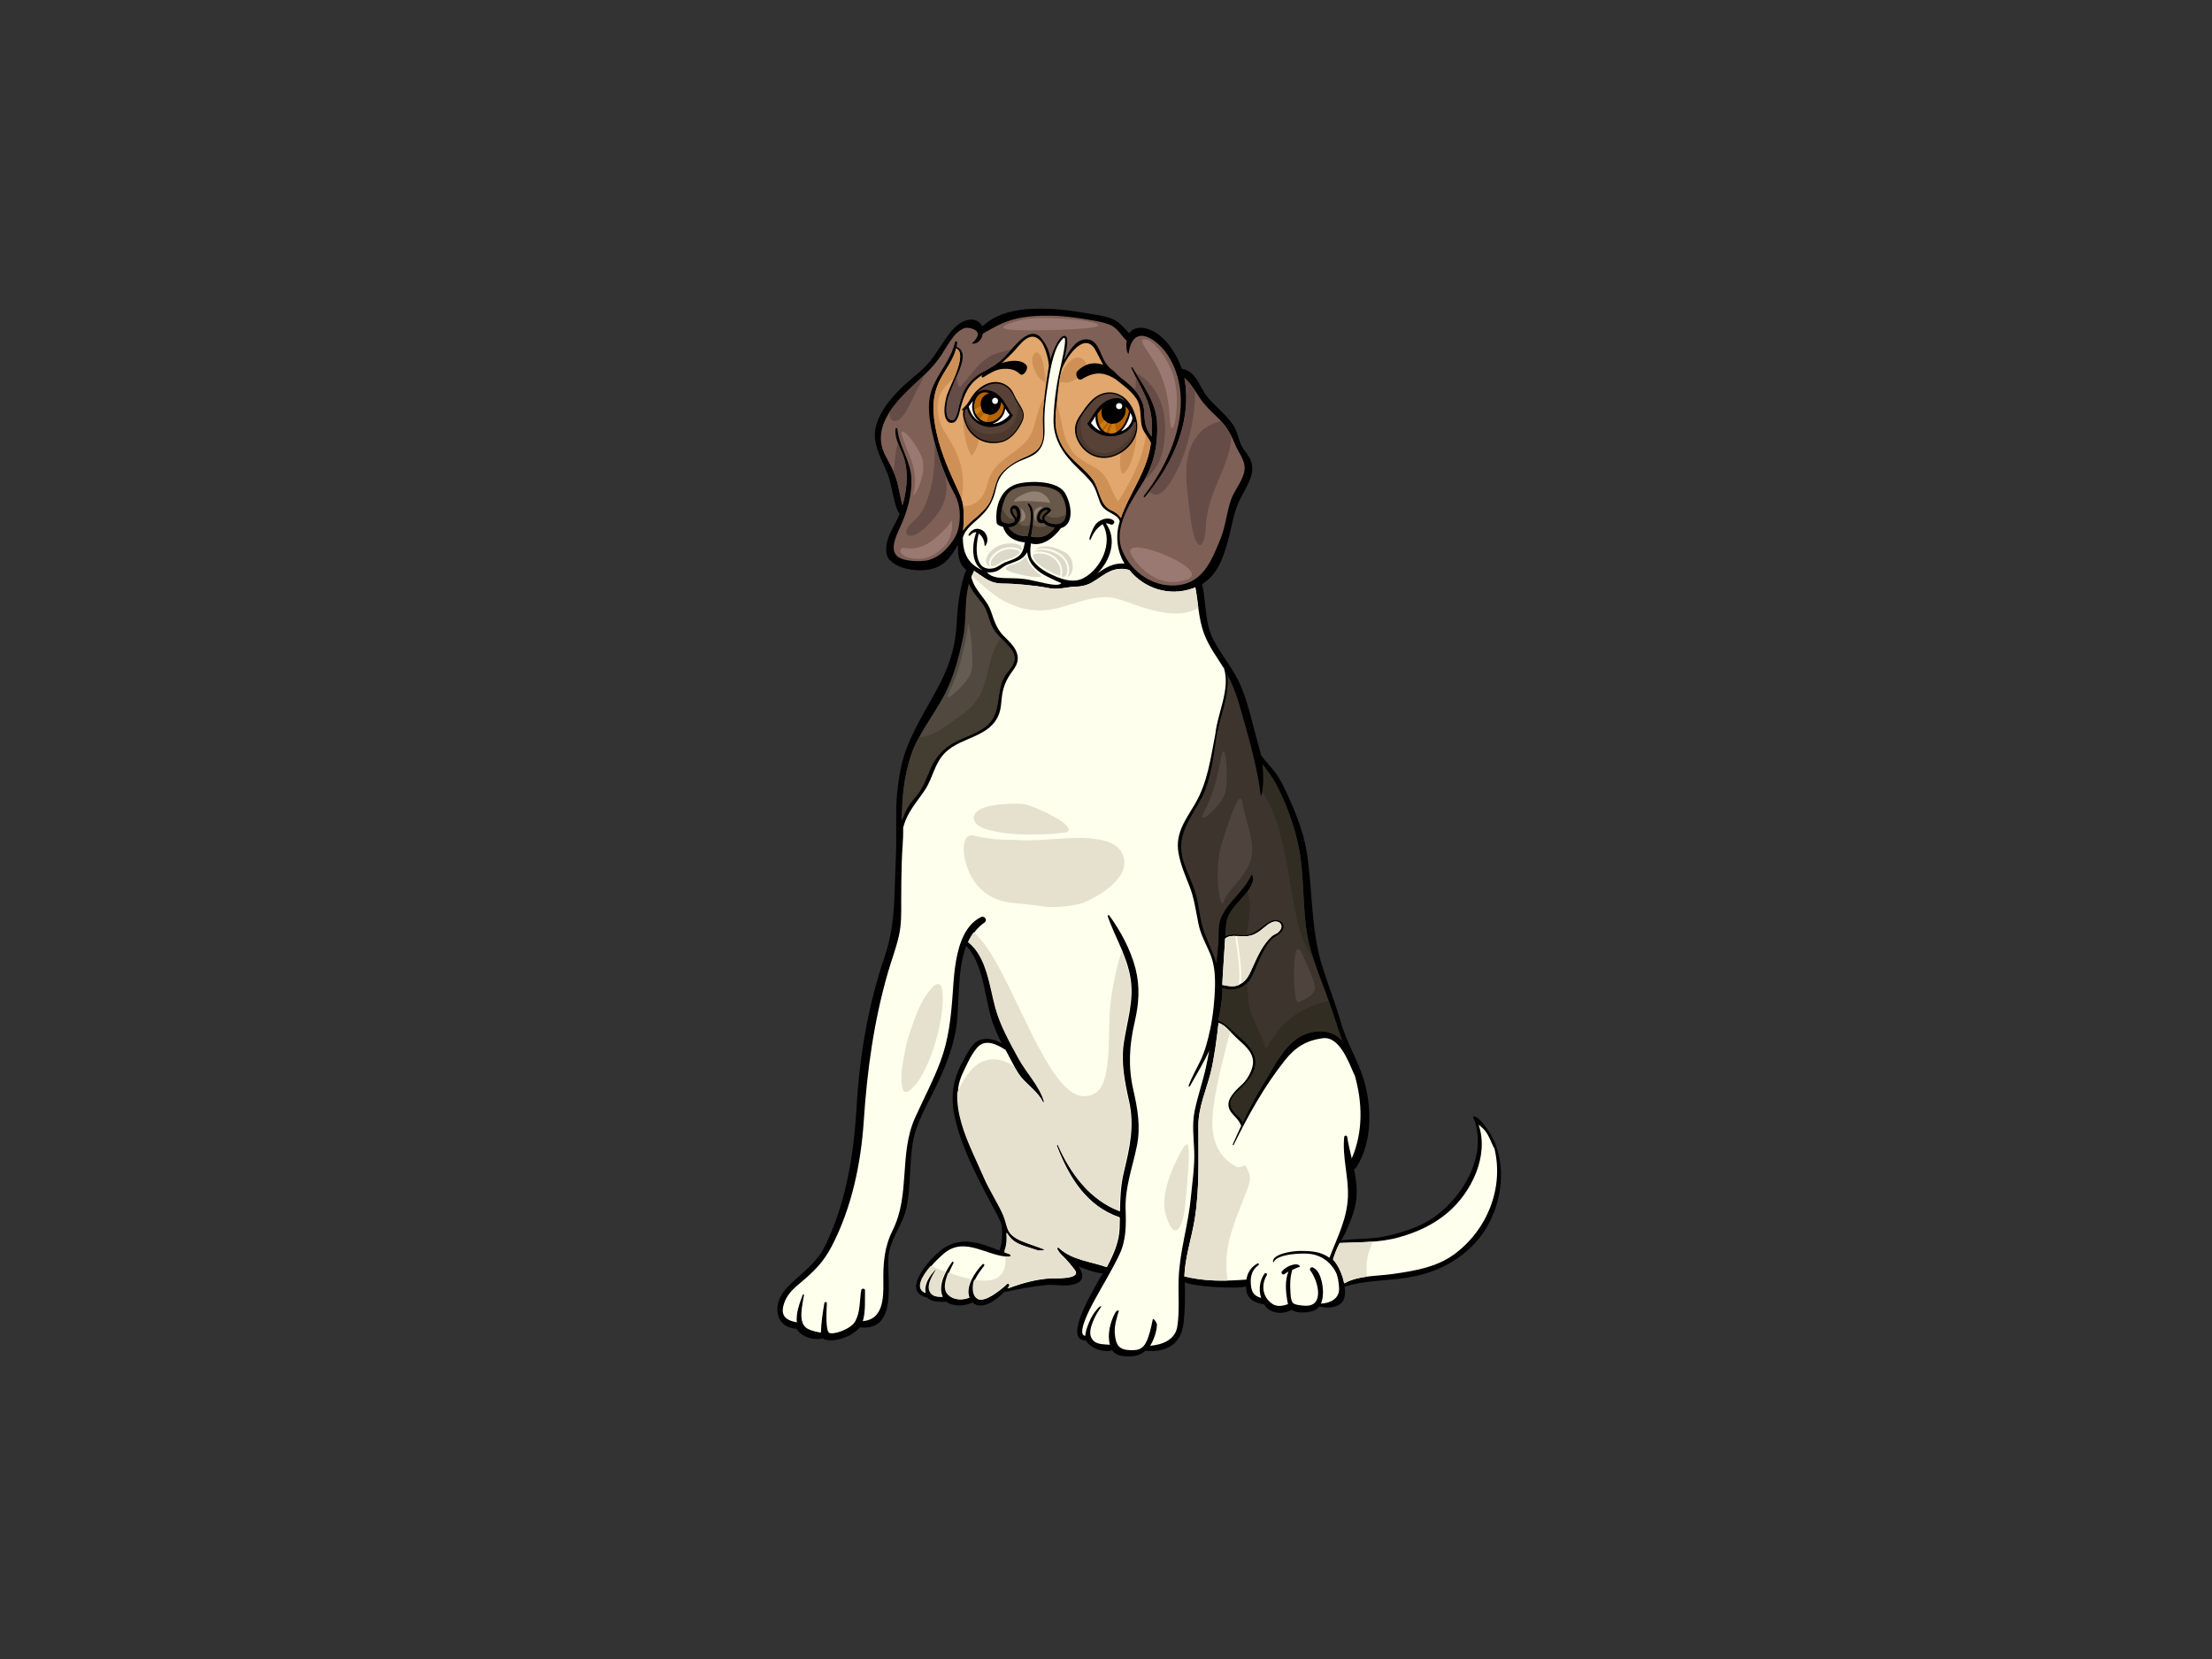 <?xml version="1.0" encoding="utf-8"?>
<!-- Generator: Adobe Illustrator 17.0.0, SVG Export Plug-In . SVG Version: 6.00 Build 0)  -->
<!DOCTYPE svg PUBLIC "-//W3C//DTD SVG 1.1//EN" "http://www.w3.org/Graphics/SVG/1.1/DTD/svg11.dtd">
<svg version="1.1" id="Layer_1" xmlns="http://www.w3.org/2000/svg" xmlns:xlink="http://www.w3.org/1999/xlink" x="0px" y="0px"
	 width="800px" height="600px" viewBox="0 0 800 600" enable-background="new 0 0 800 600" xml:space="preserve">
<rect x="0" y="0" width="800" height="600" fill="#333333" stroke="none"/>
<g>
	<path d="M531.391,451.659c-6.296,5.724-13.558,8.917-21.923,10.332c-7.612,1.283-15.754,0.983-23.143,3.341
		c0.128,1.14,0.145,2.255,0.028,3.271c-0.509,4.348-5.824,4.804-9.221,3.917c-0.698,0.923-1.712,1.589-3.235,1.839
		c-1.854,0.297-4.232,0.778-6.846-0.615c-3.482,2.09-8.531,0.869-9.755-1.969c-3.067-0.512-6.1-1.622-6.55-5.094
		c-0.063-0.484-0.104-0.965-0.122-1.435c-3.397,1.022-18.641,0.109-22.119-1.491c0.118,5.038,0.115,9.555-0.427,14.569
		c-0.871,8.061-6.391,10.911-13.887,10.184c-0.085,0.082-0.161,0.181-0.251,0.258c-2.057,1.816-5.023,1.994-7.751,1.675
		c-1.876-0.22-3.146-0.987-3.984-2.069c-3.216,0.898-7.963-0.771-9.5-3.615c-0.09,0.025-0.185,0.048-0.299,0.048
		c-7.101-0.365,1.309-15.14,2.896-18.099c1.078-2.017,2.306-4.087,3.506-6.205c-2.778-0.009-8.563-2.38-8.704-2.442
		c1.704,2.514,2.317,5.276-1.615,6.43c-3.267,0.957-6.719-0.061-10.068,0.255c-5.185,0.487-10.241,1.516-15.324,2.584
		c-2.986,3.129-8.09,6.616-11.322,3.791c-0.028-0.03-0.047-0.06-0.075-0.085c-2.68,1.41-6.976,1.627-9.472-0.267
		c-0.102,0.043-0.209,0.072-0.345,0.072c-2.052,0.003-5.16,0.094-6.62-1.638c-0.08,0.012-0.162,0.012-0.258-0.011
		c-8.177-1.997-0.568-11.488,2.645-14.644c3.165-3.102,5.869-5.107,10.442-5.464c4.333-0.342,9.065,1.497,13.372,3.161
		c0.011-0.034,0.006-0.06,0.022-0.09c1.192-2.687,1.025-7.627,0.712-9.182c-0.311-1.555-2.993-6.297-4.499-9.123
		c-4.787-8.989-9.819-18.922-12.186-28.861c-1.927-8.1-1.069-14.574,3.039-21.771c1.37-2.403,3.165-6.4,6.115-7.207
		c2.841-0.775,5.365,0.009,7.664,1.444c-1.663-3.303-3.171-6.699-4.128-10.259c-2.185-8.12-2.796-18.608-8.729-25.134
		c-3.628,9.366-2.243,22.193-3.843,30.788c-1.312,7.059-3.988,13.672-7.097,20.114c-3.221,6.675-7.338,13.298-8.49,20.737
		c-1.174,7.615-0.632,15.428-2.181,22.988c-1.264,6.161-5.952,11.337-6.527,17.63c-0.769,8.389,3.758,27.19-10.345,25.756
		c-4.359,4.804-11.805,5.461-13.412,3.945c-3.308,0.929-8.011-0.645-9.463-3.424c-1.801-0.173-4.993-0.698-6.416-4.081
		c-1.424-3.382-0.089-7.758,3.106-11.013c4.507-4.595,10.428-8.566,13.379-14.484c7.764-15.566,10.632-33.513,11.612-50.694
		c1.041-18.169,4.175-36.849,10.076-54.116c2.885-8.438,3.463-16.231,3.73-25.063c0.13-4.276,0.294-8.55,0.455-12.828
		c0.135-3.519,0.033-10.962,0.054-14.901c0.017-3.936,0.591-12.958,2.901-20.26c2.538-8.014,7.695-16.242,11.669-23.52
		c4.532-8.308,6.878-15.25,7.347-24.738c0.636-12.945,3.412-18.709,3.448-18.741c-2.205-1.645-3.161-4.374-2.999-9.145
		c-2.831,4.834-5.395,8.477-11.694,9.145c-3.978,0.422-10.59-0.439-13.343-4.048c-1.313-1.718-1.054-4.607-0.45-6.746
		c0.977-3.477,3.12-6.162,4.373-9.55c-2.124-2.444-2.616-10.347-4.523-14.888c-1.662-3.965-3.792-7.66-4.347-11.995
		c-0.907-7.138,4.91-14.162,9.595-18.741c3.224-3.146,7.345-5.942,10.194-9.445c2.532-3.117,5.023-7.499,7.497-10.645
		c3.338-4.241,8.838-6.614,11.544-2.099c6.542-6.115,16.322-6.628,24.588-6.297c4.66,0.189,9.806,1.023,14.393,1.799
		c2.478,0.42,5.951,0.855,8.245,1.949c2.678,1.275,3.878,3.136,5.846,5.097c1.961-2.902,6.153-2.378,9.745-0.15
		c4.052,2.517,7.691,8.188,9.294,12.991c5.249,0.803,6.233,6.397,9.105,10.002c2.708,3.397,6.899,6.537,9.337,10.141
		c2.073,3.061,1.97,6.624,4.347,9.595c1.942,2.423,3.069,4.631,2.55,7.796c-0.596,3.64-3.74,8.052-5.098,11.395
		c-2.009,4.955-2.399,9.745-4.197,15.443c-1.76,5.573-3.559,10.158-8.696,13.493c1.562,7.144,0.772,14.286,4.471,20.921
		c2.984,5.348,7.005,10.096,9.431,15.76c2.273,5.297,3.577,10.802,5.034,16.383c0.784,3.007,1.691,5.906,2.346,8.853
		c1.618,2.16,3.564,4.064,5.161,6.248c1.819,2.487,3.156,5.224,4.423,8.024c2.978,6.578,5.798,13.51,6.943,20.686
		c2.193,13.72,1.401,27.58,5.534,41.02c2.157,7.017,4.88,13.838,6.913,20.892c1.797,6.224,5.053,11.752,7.294,17.787
		c3.899,10.484,4.471,24.701-1.855,34.419c-0.205,0.314-0.476,0.495-0.762,0.593c0.816,4.054,1.318,8.127,0.642,12.048
		c-0.681,3.948-2.241,7.516-3.891,11.155c-0.217,0.478-0.769,1.433-1.409,2.565c5.516-0.768,11.076-0.32,16.58-1.603
		c6.139-1.426,12.539-3.455,17.667-7.268c10.244-7.621,18.402-21.787,13.929-34.661c-0.164-0.247-0.305-0.504-0.412-0.781
		c-0.108-0.275,0.094-0.63,0.423-0.523c1.931,0.618,3.452,2.961,4.601,4.542c0.898,1.235,1.709,2.587,2.303,4.017
		c0.07,0.019,0.137,0.07,0.178,0.167C545.974,425.56,541.77,442.207,531.391,451.659z"/>
	<path fill="#3D352D" d="M443.909,244.154c0.877,7.185-3.047,16.086-4.018,22.564c-0.971,6.475-1.884,15.494-5.548,22.29
		c-4.197,7.778-9.324,13.482-6.172,22.988c1.322,3.991,3.419,7.799,4.445,11.882c1.038,4.127,1.316,8.511,2.674,12.543
		c1.277,3.796,4.012,9.534,4.554,11.97c0.306-0.926,0.488-4.336,0.738-6.592c0.332-3.01-0.227-6.653,0.91-9.543
		c2.35-5.981,8.185-9.597,10.894-15.434c0.554-1.202,1.065,0.862,0.618,2.133c-2.172,6.163-8.79,8.743-9.53,15.245
		c-0.142,1.267-0.203,3.135-0.275,4.39c2.901-1.533,6.202,0.326,9.347-0.887c2.877-1.11,4.336-3.22,7.01-4.511
		c3.205-1.551,6.587,1.385,3.301,4.43c-0.81,0.756-1.601,1.035-2.496,1.694c-1.264,0.929-2.353,2.659-3.41,4.662
		c-1.259,2.384-2.391,5.085-3.682,8.069c-0.872,2.025-2.354,4.478-5.216,5.355c-2.859,0.884-4.678,0.3-5.967,0.006
		c0.027,3.81-0.609,7.811-1.513,11.618c2.922,1.026,5.588,4.339,7.93,6.206c2.468,1.972,5.443,5.303,5.561,8.686
		c0.119,3.368-1.833,5.908-3.973,8.336c-2.178,2.474-7.991,5.833-3.313,10.411c1.149,1.117,2.072,1.945,2.674,3.316
		c2.306-4.877,4.783-9.678,7.652-14.247c3.398-5.406,6.835-12.84,12.384-16.369c3.955-2.518,9.379-3.355,13.576-0.924
		c0.819,0.476,1.597,1.164,2.329,1.976c-1.564-4.417-2.904-8.889-4.45-13.346c-2.066-5.945-4.489-11.779-6.426-17.76
		c-4.232-13.07-2.118-26.71-5.035-39.962c-1.625-7.415-4.396-14.809-7.867-21.551c-1.367-2.656-3.249-4.923-4.955-7.315
		c0.241,1.758,0.236,3.547,0.255,5.404c0.034,3.849-0.878,6.808-0.99,5.63c-0.678-7.091-3.719-18.801-5.688-25.599
		c-1.674-5.788-3.077-11.76-5.954-17.101C444.166,244.589,444.031,244.374,443.909,244.154z"/>
	<path fill="#322D23" d="M451.894,330.684c0.218-2.701,0.261-5.66-0.835-8.152c-2.831,3.884-7.007,6.577-7.585,11.669
		c-0.142,1.267-0.203,3.135-0.275,4.39c2.381-1.258,5.037-0.233,7.651-0.496C451.259,335.631,451.695,333.174,451.894,330.684z"/>
	<path fill="#322D23" d="M456.548,286.236c2.272,3.797,4.097,7.846,5.465,12.108c2.883,8.992,4.021,18.311,5.715,27.562
		c1.34,7.312,2.887,15.056,7.356,21.11c-0.191-0.566-0.384-1.138-0.568-1.706c-4.232-13.07-2.118-26.71-5.035-39.962
		c-1.625-7.415-4.396-14.809-7.867-21.551c-1.367-2.656-3.249-4.923-4.955-7.315c0.241,1.758,0.236,3.547,0.255,5.404
		C456.931,283.616,456.756,285.162,456.548,286.236z"/>
	<path fill="#322D23" d="M480.565,362.012c-3.023,0.593-5.97,1.561-8.725,2.99c-5.93,3.077-10.501,7.903-13.628,13.785
		c-0.134,0.251-0.517,0.181-0.59-0.081c-1.513-5.443-5.126-10.185-5.957-15.832c-0.366-2.484-0.34-4.993-0.517-7.439
		c-0.798,0.852-1.806,1.571-3.095,1.964c-2.859,0.884-4.678,0.3-5.967,0.006c0.027,3.81-0.609,7.811-1.513,11.618
		c2.922,1.026,5.588,4.339,7.93,6.206c2.468,1.972,5.443,5.303,5.561,8.686c0.119,3.368-1.833,5.908-3.973,8.336
		c-2.178,2.474-7.991,5.833-3.313,10.411c1.149,1.117,2.072,1.945,2.674,3.316c2.306-4.877,4.783-9.678,7.652-14.247
		c3.398-5.406,6.835-12.84,12.384-16.369c3.955-2.518,9.379-3.355,13.576-0.924c0.819,0.476,1.597,1.164,2.329,1.976
		c-1.564-4.417-2.904-8.889-4.45-13.346C480.818,362.714,480.691,362.36,480.565,362.012z"/>
	<path fill="#FFFFED" d="M442.064,356.196c1.892,0.348,4.229,1.031,6.296-0.139c2.801-1.585,3.537-3.776,4.82-6.589
		c1.804-3.952,3.551-7.911,6.822-10.885c0.887-0.804,2.175-0.816,3.164-2.5c0.986-1.68-0.657-3.446-3.046-2.569
		c-2.179,0.798-3.933,3.34-6.768,4.511c-3.707,1.533-7.897-0.642-10.259,1.419C442.987,341.357,442.025,355.386,442.064,356.196z"/>
	<path fill="#7E6056" d="M347.047,184.616c-0.465-4.596-2.512-6.835-4.312-10.964c-1.737-3.982-3.244-8.034-4.343-12.24
		c-1.571-6.008-3.576-13.584-1.645-19.73c2.011-6.397,7.21-11.344,8.654-17.923c0.096-0.433,0.803-0.352,0.778,0.099
		c-0.027,0.407-0.146,1.199-0.211,1.594c4.547,1.69,0.857,8.603-0.287,11.404c-1.14,2.799-2.583,5.955-3.046,7.989
		c-0.425,1.852-0.522,4.238-0.01,5.811c0.315,0.961,1.852,2.028,2.717,0.686c0.862-1.342,1.128-2.883,1.37-3.999
		c0.344-1.589,0.781-2.557,1.205-4.125c0.906-3.339,3.908-6.675,6.852-8.301c3.198-1.766,5.692-3.004,8.302-5.631
		c1.813-1.828,3.925-4.463,5.843-6.179c2.185-1.958,5.255-3.733,7.618-0.86c1.921,2.335,3.108,4.94,3.338,7.851
		c0.84-3.038,3.303-9.064,5.307-8.616c1.655,0.371,0.36,5.875-0.397,8.869c1.913-3.294,4.02-7.338,7.724-7.619
		c4.483-0.34,5.213,4.985,7.01,7.955c3.046,5.024,8.88,7.131,12.071,11.919c1.21,1.814,2.12,3.854,2.218,6.07
		c0.121,2.804,0.193,5.613,1.887,8.017c0.305,0.432,0.565,0.831,0.81,1.233c0.391-4.293,0.096-8.488-1.464-12.697
		c-1.567-4.229-3.978-8.043-5.854-12.135c-0.1-0.22,0.255-0.387,0.378-0.183c3.689,6.213,8.56,12.462,8.925,19.974
		c0.376,7.777-1.114,15.105-5.239,21.775c-4.179,6.758-10.829,16.136-7.334,24.554c3.365,8.112,12.07,13.821,20.985,12.322
		c8.53-1.433,11.524-9.352,14.505-16.625c1.836-4.481,2.197-9.375,3.743-13.955c1.135-3.367,3.615-6.153,4.663-9.546
		c1.374-4.423-1.77-7.188-3.225-10.912c-1.515-3.87-3.513-6.967-6.532-9.805c-2.233-2.094-4.486-4.324-6.2-6.876
		c-1.74-2.589-3.195-5.219-5.546-7.162c0.079,0.388,0.181,0.786,0.237,1.163c2.432,15.152-4.757,30.634-14.462,41.902
		c-0.223,0.256-0.627-0.057-0.415-0.323c7.476-9.487,13.645-22.542,13.403-34.887c-0.111-5.688-1.598-11.275-4.735-16.106
		c-3.471-5.346-12.529-12.223-14.148-0.575c-0.081,0.586-1.211-1.294-0.686-4.637c-1.903-1.429-2.956-4.585-6.501-5.894
		c-2.255-0.833-4.604-1.218-6.973-1.618c-4.583-0.774-9.085-1.418-13.746-1.506c-4.689-0.085-9.453,0.158-14,1.415
		c-4.129,1.14-7.301,3.084-10.828,5.105c-0.817,4.143-4.312,3.751-3.893,3.416c1.214-0.971,2.077-2.286,2.105-3.155
		c0.061-1.909-3.61-2.871-5.168-2.165c-1.392,0.63-2.53,1.562-3.486,2.758c-1.757,2.19-3.117,4.622-4.636,6.971
		c-3.341,5.163-8.248,8.94-12.561,13.245c-6.215,6.197-12.322,14.295-7.518,23.204c1.768,3.278,3.449,6.286,4.331,9.923
		c0.642,2.641,1.074,5.251,1.745,7.856c0.089-0.303,0.207-0.598,0.289-0.907c1.532-5.711,2.008-12.416-0.379-17.997
		c-1.217-2.843-2.701-5.571-2.404-8.731c0.041-0.461,0.659-0.409,0.695,0.028c0.535,6.278,4.778,11.432,5.045,17.959
		c0.243,5.976-1.571,12.019-4.026,17.444c-1.761,3.886-4.913,10.225,1.326,11.806c2.507,0.637,5.144,0.769,7.714,0.443
		c6.134-0.785,10.501-7.427,11.489-10.043C347.107,190.13,347.266,186.772,347.047,184.616z"/>
	<path fill="#654C47" d="M433.066,157.478c-2.844,3.622-3.903,8.274-3.997,12.806c-0.108,5.052,0.639,10.283,1.276,15.29
		c0.352,2.76,0.724,5.57,1.504,8.25c0.382,1.301,1.904,5.231,3.294,2.111c1.049-2.345,0.792-4.959,1.098-7.442
		c0.478-3.897,1.441-7.555,2.911-11.201c2.571-6.384,5.915-12.705,6.188-19.581c-1.007-1.975-2.223-3.744-3.715-5.405
		C438.336,153.128,435.319,154.608,433.066,157.478z"/>
	<path fill="#654C47" d="M415.723,177.732c4.571,4.993,10.191-7.778,11.522-11.023c2.214-5.395,3.686-11.521,4.466-17.293
		c0.372-2.732,0.526-5.462,0.45-8.178c-1.12-1.692-2.288-3.291-3.855-4.587c0.079,0.388,0.181,0.786,0.237,1.163
		C430.836,152.095,424.579,166.673,415.723,177.732z"/>
	<path fill="#654C47" d="M413.742,173.817c1.123-1.104,2.249-2.214,3.277-3.433c3.301-3.913,4.124-9.392,4.32-14.359
		c0.335-8.677-2.75-16.883-10.537-21.246c0,0.055,0.002,0.116,0.003,0.171c3.456,5.557,7.356,11.245,7.679,17.932
		C418.846,160.333,417.484,167.375,413.742,173.817z"/>
	<path fill="#654C47" d="M356.74,129.67c-3.816,2.727-6.21,6.861-9.454,10.168c-0.186,0.19-0.454,0.074-0.541-0.143
		c-0.496-1.221-0.626-2.492-0.658-3.782c-0.151,0.346-0.289,0.664-0.404,0.943c-1.14,2.799-2.583,5.955-3.046,7.989
		c-0.425,1.852-0.522,4.238-0.01,5.811c0.315,0.961,1.852,2.028,2.717,0.686c0.862-1.342,1.128-2.883,1.37-3.999
		c0.344-1.589,0.781-2.557,1.205-4.125c0.906-3.339,3.908-6.675,6.852-8.301c3.198-1.766,5.692-3.004,8.302-5.631
		c0.88-0.887,1.828-1.96,2.79-3.028C362.727,127.198,359.444,127.743,356.74,129.67z"/>
	<path fill="#654C47" d="M321.859,150.604c0.483,2.114,2.511,2.108,3.893,0.701c2.335-2.38,3.605-5.73,5.083-8.667
		c1.205-2.391,2.456-4.794,3.666-7.224c-2.196,2.144-4.518,4.178-6.688,6.345c-2.211,2.205-4.411,4.652-6.106,7.294
		C321.707,149.579,321.746,150.105,321.859,150.604z"/>
	<path fill="#654C47" d="M338.035,160.038c0.081,6.259-0.101,12.596-1.959,18.561c-0.954,3.066-2.291,6.583-4.63,8.875
		c-1.09,1.07-2.349,2.093-3.194,3.385c-0.787,1.203-0.757,3.088,1.164,2.903c2.676-0.258,5.129-2.842,6.902-4.657
		c2.292-2.347,4.291-5.079,5.298-8.239c1.033-3.244,0.773-6.378,0.14-9.533c-1.321-3.235-2.479-6.53-3.365-9.921
		C338.276,160.964,338.154,160.503,338.035,160.038z"/>
	<path fill="#654C47" d="M410.414,141.086c0.418,0.478,0.813,0.978,1.171,1.518c1.21,1.814,2.12,3.854,2.218,6.07
		c0.121,2.804,0.193,5.613,1.887,8.017c0.305,0.432,0.565,0.831,0.81,1.233c0.391-4.293,0.096-8.488-1.464-12.697
		c-1.137-3.069-2.716-5.919-4.214-8.814C410.831,137.971,410.783,139.605,410.414,141.086z"/>
	<path fill="#654C47" d="M326.371,182.742c0.089-0.303,0.207-0.598,0.289-0.907c1.532-5.711,2.008-12.416-0.379-17.997
		c-0.526-1.226-1.1-2.43-1.559-3.656c-0.645,2.032-0.893,4.242-1.106,6.356c-0.136,1.368-0.259,2.744-0.444,4.111
		c0.586,1.349,1.091,2.74,1.454,4.236C325.269,177.526,325.7,180.137,326.371,182.742z"/>
	<path fill="#E1A76D" d="M415.987,161.777c0.094-0.535,0.17-1.07,0.245-1.597c-1.067-2.226-3.029-4.222-3.409-6.707
		c-0.475-3.101-0.048-6.559-1.864-9.311c-2.403-3.64-6.202-5.615-9.241-8.621c-2.747-2.713-3.701-5.661-5.528-8.932
		c-4.182-7.506-11.222,3.724-12.242,7.131c-1.019,3.406-2.052,13.418-2.209,17.97c-0.16,4.549,1.6,9.421,5.101,13.205
		c2.642,2.857,5.973,5.3,8.32,8.428c2.644,3.524,2.406,9.241,6.647,11.165c1.589,0.718,2.696,1.442,3.558,2.873
		C408.393,178.578,414.352,171.237,415.987,161.777z"/>
	<path fill="#E1A76D" d="M377.096,151.049c0.179-5.294,1.403-13.436,2.229-18.652c0.139-0.865-0.96-6.758-2.931-9.02
		c-3.991-4.58-7.73,1.769-10.175,4.185c-1.972,1.949-3.872,3.908-6.12,5.543c-1.489,1.082-3.282,1.547-4.831,2.512
		c-4.938,3.073-6.513,6.841-7.906,12.1c-0.355,1.341-0.863,4.538-2.512,5.094c-1.834,0.618-2.833-0.964-3.143-2.681
		c-0.443-2.426,0.327-5.53,0.599-6.651c0.787-3.244,7.932-15.371,3.524-17.466c-0.994,4.074-3.899,7.607-5.804,11.271
		c-3.251,6.25-2.762,12.693-1.269,19.391c1.721,7.728,4.915,14.505,8.17,21.647c2.105,4.617,1.683,8.827,1.417,13.549
		c0.911-1.482,2.282-2.689,3.618-3.844c2.946-2.539,5.33-4.545,6.472-7.459c1.143-2.912,1.274-4.781,2.428-7.443
		c1.15-2.658,5.049-5.799,9.219-7.524c3.824-1.577,6.893-3.308,7.111-8C377.296,155.408,377.024,153.235,377.096,151.049z"/>
	<path fill="#CF9056" d="M386.86,138.177c1.547-0.5,3.168-1.392,4.267-2.609c0.925-1.023,2.129-2.706,1.6-4.183
		c-0.465-1.293-2.052-2.397-3.465-2.02c-2.261,0.601-3.842,2.924-4.94,4.843c-0.297,0.521-0.584,1.06-0.857,1.608
		c-0.133,0.682-0.261,1.449-0.388,2.264C384.323,138.389,385.62,138.581,386.86,138.177z"/>
	<path fill="#CF9056" d="M407.897,155.25c-0.052,0.087-0.126,0.132-0.205,0.148c-1.108,2.494-1.828,5.215-2.244,7.889
		c-0.266,1.704-0.469,3.474-0.309,5.201c0.073,0.749,0.212,1.462,0.403,2.188c0.297,1.14,1.367,0.145,1.794-0.396
		c1.804-2.3,2.562-5.778,3.205-8.591c0.774-3.378,0.252-6.76,0.157-10.164C409.638,152.666,408.71,153.916,407.897,155.25z"/>
	<path fill="#CF9056" d="M414.408,157.146c-0.249,2.223-0.695,4.429-1.362,6.602c-1.881,6.15-5.017,11.777-8.384,17.226
		c-0.133,0.214-0.421,0.202-0.557,0c-2.439-3.61-3.113-8.509-6.88-11.106c-2.827-1.954-6.308-3.107-8.65-5.717
		c-4.642-5.167-4.208-12.181-6.423-18.342c-0.214,2.277-0.364,4.387-0.414,5.9c-0.16,4.549,1.6,9.421,5.101,13.205
		c2.642,2.857,5.973,5.3,8.32,8.428c2.644,3.524,2.406,9.241,6.647,11.165c1.589,0.718,2.696,1.442,3.558,2.873
		c3.029-8.803,8.988-16.144,10.623-25.604c0.094-0.535,0.17-1.07,0.245-1.597C415.736,159.141,415.046,158.155,414.408,157.146z"/>
	<path fill="#CF9056" d="M377.096,151.049c0.07-2.062,0.299-4.556,0.6-7.141c-1.125,1.476-1.83,3.704-2.285,5.118
		c-0.808,2.502-1.211,5.194-2.341,7.583c-2.29,4.843-7.277,7.109-11.118,10.517c-2.451,2.176-4.015,4.446-4.782,7.656
		c-0.6,2.51-1.496,4.757-3.5,6.469c-1.524,1.299-3.391,1.827-5.333,1.918c0.409,2.852,0.176,5.671,0.008,8.702
		c0.911-1.482,2.282-2.689,3.618-3.844c2.946-2.539,5.33-4.545,6.472-7.459c1.143-2.912,1.274-4.781,2.428-7.443
		c1.15-2.658,5.049-5.799,9.219-7.524c3.824-1.577,6.893-3.308,7.111-8C377.296,155.408,377.024,153.235,377.096,151.049z"/>
	<path fill="#CF9056" d="M346.834,166.145c-0.892-2.576-2.096-4.934-3.515-7.256c-1.19-1.948-2.586-3.963-3.315-6.141
		c-1.246-3.724-1.445-8.105,0.787-11.513c1.137-1.733,2.626-3.088,4.214-4.341c1.87-4.486,3.546-9.589,0.826-10.881
		c-0.994,4.074-3.899,7.607-5.804,11.271c-3.251,6.25-2.762,12.693-1.269,19.391c1.721,7.728,4.915,14.505,8.17,21.647
		c0.323,0.707,0.586,1.406,0.798,2.097C348.673,175.66,348.438,170.764,346.834,166.145z"/>
	<path fill="#CF9056" d="M348.416,147.777c-0.336,2.898-0.104,5.941,0.344,8.79c0.437,2.795,1.041,5.824,2.631,8.227
		C355.479,161.185,356.161,145.836,348.416,147.777z"/>
	<path fill="#CF9056" d="M375.304,127.575c-1.183-0.566-1.916,1.329-1.955,2.19c-0.058,1.246,0.196,2.494,0.651,3.656
		c0.686,1.747,2.134,4.397,4.181,4.866c0-0.01-0.006-0.018-0.006-0.026c-0.021-1.765-0.315-3.568-0.663-5.294
		C377.223,131.53,376.832,128.307,375.304,127.575z"/>
	<path fill="#FFFFED" d="M355.573,206.318c-4.502-2.235-4.094-9.538-2.474-13.82c-0.857-0.113-1.702,0.481-2.295,1.153
		c-0.26,0.294-0.689-0.01-0.495-0.352c2.286-4.029,7.318-1.566,6.752,2.559c-0.105,0.767-0.941,2.195-0.972,1.373
		c-0.079-2.182-1.011-3.379-2.079-4.278c-1.335,4.57-1.762,14.15,5.409,12.546c1.302-0.291,2.72-1.532,3.979-2.065
		c1.183-0.498,2.448-0.856,3.603-1.414c2.996-1.449,3.143-3.542,3.662-5.85c-3.64-0.326-6.777-1.995-7.869-5.6
		c-0.365-0.114-2.238-0.539-2.347-1.513c-0.639-5.768,1.339-12.859,8.442-14.287c4.858-0.978,13.945-0.719,16.378,3.693
		c2.588,4.691,3.022,11.304-1.589,12.561c-2.179,3.073-6.486,6.782-10.82,5.524c-0.32,2.099-0.402,4.494,0.411,5.725
		c1.468,2.213,3.607,3.802,5.964,5.005c3.707,1.894,8.671,3.966,12.711,1.765c6.372-3.468,10.725-12.846,6.868-19.47
		c-2.196,1.35-3.409,3.211-4.38,5.554c-0.154,0.367-0.647,0.163-0.251-1.066c0.689-2.137,1.77-4.271,2.515-4.918
		c1.633-1.417,4.175-2.296,5.997-0.924c0.865,0.651-0.185,1.869-1.065,1.45c-0.605-0.285-1.164-0.412-1.691-0.391
		c4.199,5.648,1.753,13.39-3.113,18.141c2.916-2.053,5.808-3.938,9.821-3.566c0.004,0,0.01-0.004,0.015-0.005
		c-2.53-4.3-3.412-9.772-1.681-15.322c-0.76-2.943-5.516-2.843-7.07-6.666c-0.981-2.415-1.598-5.568-3.589-7.862
		c-1.48-1.702-3.071-3.294-4.708-4.847c-4.931-4.683-8.771-10.262-8.593-17.541c0.176-7.283,1.528-14.639,2.269-17.759
		c0.245-1.029,3.231-13.336,1.214-11.468c-3.256,3.015-4.472,10.052-5.521,16.684c-0.775,4.876-1.367,9.293-1.246,14.234
		c0.09,3.649,0.275,7.171-2.375,9.988c-1.851,1.966-5.271,2.748-7.506,3.933c-2.81,1.485-5.296,3.556-6.563,6.25
		c-1.268,2.692-0.998,3.94-2.131,6.772c-1.134,2.832-2.559,4.701-4.817,6.866c-2.317,2.223-5.117,4.022-6.096,7.232
		C348.142,200.279,350.372,204.273,355.573,206.318z"/>
	<path fill="#685849" d="M364.746,190.652c0.827,1.674,3.801,3.586,6.922,3.224c0.822-3.608,2.133-8.351,0.078-11.364
		c-0.169-0.25,0.139-0.612,0.391-0.394c1.685,1.433,1.568,3.971,1.456,6.063c-0.097,1.828-0.214,3.961-0.739,5.848
		c3.703,0.857,6.454-0.274,8.638-3.269c-1.467-0.014-3.087-0.586-4.021-1.635c-2.839,0.742-2.943-2.531-1.455-4.301
		c0.708-0.838,2.096-1.659,3.214-1.214c0.683,0.273,1.144,0.895,0.659,1.381c-0.485,0.484-1.309,1.132-1.715,1.565
		c-1.232,1.305,0.778,2.338,1.531,2.595c1.917,0.658,4.288,0.655,5.306-1.3c1.01-1.943,0.848-5.584-1.125-8.783
		c-1.969-3.204-9.134-3.801-13.894-3.119c-2.763,0.395-4.807,1.231-6.055,3.406c-1.984,3.467-2.161,8.764-1.61,9.194
		c0.901,0.696,2.668,0.95,3.86,0.498c1.077-0.406,0.937-1.121,0.33-1.949c-0.687-0.942-1.512-2.069-1.041-3.306
		c0.462-1.22,2.12-1.281,2.813-0.243c1.122,1.675,1.022,4.193-0.273,5.725C366.718,190.805,365.042,190.715,364.746,190.652z"/>
	<path fill="#4E4235" d="M366.911,187.812c-2.103,0.096-3.595-1.96-4.486-4.205c-0.502,2.463-0.443,4.668-0.098,4.941
		c0.901,0.696,2.668,0.95,3.86,0.498C366.936,188.761,367.088,188.327,366.911,187.812z"/>
	<path fill="#4E4235" d="M373.507,189.673c-0.102,1.439-0.264,2.963-0.653,4.356c3.703,0.857,6.454-0.274,8.638-3.269
		c-0.925-0.007-1.909-0.242-2.745-0.672C377.02,190.811,374.963,190.796,373.507,189.673z"/>
	<path fill="#4E4235" d="M368.255,188.926c-0.081,0.117-0.149,0.238-0.24,0.347c-1.297,1.532-2.973,1.441-3.268,1.379
		c0.827,1.674,3.801,3.586,6.922,3.224c0.296-1.285,0.647-2.716,0.889-4.16C371.224,190.708,369.273,190.283,368.255,188.926z"/>
	<path fill="#4E4235" d="M378.413,186.32c-0.088,0.082-0.17,0.163-0.239,0.235c-1.232,1.305,0.778,2.338,1.531,2.595
		c1.917,0.658,4.288,0.655,5.306-1.3c0.273-0.526,0.454-1.174,0.544-1.903C383.389,187.373,380.76,187.812,378.413,186.32z"/>
	<path fill="#4C3D30" d="M367.609,187.383c0.638-0.993,0.005-3.741-0.992-3.487c-0.96,0.245-0.209,1.774,0.105,2.229
		C366.943,186.445,367.374,187.047,367.609,187.383z"/>
	<path fill="#4C3D30" d="M378.575,185.135c0.892-0.719-0.255-1.058-1.401-0.169c-1.144,0.89-1.864,3.161-0.051,3.026
		C376.306,187.003,378.062,185.55,378.575,185.135z"/>
	<path fill="#FFFFED" d="M371.508,199.753c-0.701,1.188-1.71,2.199-3.156,2.878c-1.186,0.558-2.396,0.997-3.634,1.421
		c-1.695,0.583-2.334,1.497-3.985,2.378c-0.922,0.49-2.741,0.76-3.833,0.509c2.671,3.073,7.716,1.708,13.612,2.473
		c4.371,0.566,12.111,3.271,13.324,1.491c-2.012-0.841-6.052-2.716-7.546-3.809C373.387,204.978,371.805,202.717,371.508,199.753z"
		/>
	<path fill="#51493F" d="M326.175,296.06c0.022,0.194,0.033,0.381,0.053,0.571c0.993-3.023,2.449-5.755,4.684-8.189
		c3.751-4.093,4.403-9.113,7.281-13.621c2.146-3.358,5.034-5.522,8.628-7.174c3.874-1.78,9.333-3.486,11.839-7.158
		c3.164-4.631,1.813-10.819,4.586-15.742c0.934-1.661,2.574-3.046,3.298-4.817c1.383-3.365-1.401-5.987-3.571-8.151
		c-1.949-1.945-3.546-3.574-4.572-6.149c-1.039-2.594-1.372-5.096-3.129-7.382c-1.831-2.383-3.852-4.532-4.849-7.196
		c-0.444,1.812-0.789,3.642-0.954,5.562c-0.4,4.595-0.237,9.467-1.193,14.013c-1.526,7.232-3.426,14.504-6.923,21.063
		c-3.83,7.185-9.26,13.7-11.861,21.488C326.978,280.697,326.272,288.221,326.175,296.06z"/>
	<path fill="#443D32" d="M362.972,231.779c-0.336-0.338-0.66-0.665-0.978-0.989c-2.176,2.536-3.257,6.302-4.092,9.441
		c-1.329,5.001-2.182,10.578-5.837,14.505c-2.754,2.955-6.19,5.162-9.451,7.501c-3.032,2.167-5.791,3.79-9.542,4.359
		c-0.238,0.039-0.478,0.07-0.716,0.103c-1.119,2.087-2.112,4.23-2.865,6.481c-2.512,7.518-3.218,15.041-3.315,22.88
		c0.022,0.194,0.033,0.381,0.053,0.571c0.993-3.023,2.449-5.755,4.684-8.189c3.751-4.093,4.403-9.113,7.281-13.621
		c2.146-3.358,5.034-5.522,8.628-7.174c3.874-1.78,9.333-3.486,11.839-7.158c3.164-4.631,1.813-10.819,4.586-15.742
		c0.934-1.661,2.574-3.046,3.298-4.817C367.926,236.565,365.142,233.942,362.972,231.779z"/>
	<path fill="#FFFFED" d="M430.715,432.9c0.497-5.391,1.406-11.14,1.197-16.55c-0.191-4.911-0.847-9.74,0.158-14.617
		c1.092-5.301,2.902-10.411,4.069-15.693c0.442-2.01,0.814-4.019,1.171-6.039c-1.982,4.417-4.633,8.607-6.94,12.801
		c-0.158,0.291-0.605,0.122-0.484-0.2c1.183-3.165,2.848-6.023,4.299-9.062c1.692-3.543,2.61-7.22,3.445-11.026
		c1.15-5.235,1.734-11.791,1.798-15.944c0.064-4.149-0.245-8.055-1.833-11.802c-1.522-3.591-3.392-6.804-4.164-10.687
		c-0.939-4.687-1.54-9.341-3.325-13.811c-1.567-3.924-3.198-7.734-3.908-11.926c-1.187-7.032,2.624-11.866,5.969-17.552
		c4.632-7.888,5.674-16.605,7.394-25.4c0.805-7.606,5.401-16.002,3.152-23.567c-2.593-4.147-5.555-8.079-7.276-12.728
		c-2.023-5.466-2.046-11.066-3.134-16.691c-0.223,0.101-0.435,0.208-0.671,0.296c-8.868,3.278-18.062-0.055-23.202-6.564
		c-0.1-0.016-1.434-0.367-2.182-0.401c-4.967-0.231-7.458,2.732-11.382,4.944c-1.883,1.061-4.027,1.5-6.105,1.515
		c-2.802,0.021-5.821,1.295-10.03,0.405c-4.205-0.89-12.744-1.576-15.369-1.539c-5.339,0.084-6.833-1.864-11.082-4.609
		c-0.284,0.91-0.71,1.345-0.97,2.242c1.123,5.054,5.441,7.643,7.102,12.436c1.155,3.338,1.969,6.235,4.568,8.855
		c1.661,1.681,3.797,3.572,4.666,5.841c1.064,2.769,0.158,4.674-1.521,6.958c-2.139,2.907-3.36,5.613-3.789,9.291
		c-0.226,1.945-0.287,4.049-0.946,5.914c-3.05,8.65-13.367,8.378-19.312,13.972c-4.123,3.882-4.599,9.34-7.622,13.83
		c-3.149,4.689-6.372,7.931-7.82,13.603c0.112,4.1-0.398,8.211-0.499,12.342c-0.12,4.823-0.232,9.651-0.199,14.474
		c0.031,4.064,0.072,8.103-0.81,12.097c-1.007,4.578-2.696,8.904-3.993,13.393c-5.099,17.657-7.536,35.445-8.741,53.718
		c-1.017,15.424-4.364,31.408-11.555,45.244c-3.078,5.919-6.557,9.301-11.605,13.488c-2.385,1.979-4.549,4.053-5.594,7.062
		c-1.537,4.433,0.259,6.236,4.562,7.043c-0.421-3.305,1.082-7.195,2.123-9.991c0.096-0.255,0.48-0.119,0.444,0.136
		c-0.485,3.546-2.509,10.241,1.447,12.233c1.471,0.745,3.067,1.056,4.679,1.316c0.124-3.609,0.633-7.107,1.247-10.684
		c0.084-0.497,0.922-0.465,0.898,0.054c-0.175,3.524-0.411,9.589,0.751,10.634c1.161,1.046,8.003-1.141,9.577-4.181
		c1.857-3.58,1.444-7.229,2.113-11.162c0.128-0.76,1.384-0.681,1.361,0.1c-0.096,3.273,0.268,7.63-0.792,11.104
		c7.253-0.587,7.512-8.084,7.431-14.042c-0.096-6.892,0.279-12.641,3.394-18.897c6.387-12.831,2.22-27.571,8.048-40.563
		c3.064-6.832,6.636-13.508,9.246-20.534c2.972-8.005,3.783-15.957,4.386-24.392c0.388-5.409,0.759-13.245,3.255-19.416
		c0.017-0.1,0.048-0.181,0.111-0.254c1.45-3.482,3.587-6.411,6.828-8.017c1.326-0.656,2.546,1.084,1.277,1.967
		c-2.622,1.83-4.436,4.297-5.738,7.126c6.79,5.219,7.773,16.117,9.881,23.777c1.777,6.459,5.133,12.369,8.31,18.224
		c2.823,5.204,7.509,9.855,9.238,15.554c0.102,0.336-0.361,0.538-0.506,0.209c-1.501-3.394-5.489-6.117-7.817-8.944
		c-1.666-2.027-2.826-4.474-4.052-6.777c-0.551-1.037-1.107-2.078-1.655-3.126c-2.958-1.839-7.388-4.33-10.389-0.696
		c-1.268,1.536-2.296,3.244-3.152,5.035c-1.353,2.834-3.128,5.954-3.532,9.104c-1.046,8.146,2.011,16.169,5.24,23.506
		c1.442,3.283,2.982,6.531,4.404,9.824c1.579,3.661,5.31,9.578,6.816,13.263c1.54,3.761,0.847,5.955,4.689,8.239
		c2.366,1.401,7.409,2.862,9.942,3.891c0.666,0.273-1.395,0.697-2.731,0.219c-3.114-1.107-7.211-1.81-9.489-4.439
		c-0.505-0.587-0.937-1.194-1.338-1.813c0.212,2.35,0.167,4.71-0.833,6.91c-0.027,0.061-0.069,0.102-0.103,0.149
		c0.736,0.281,1.461,0.548,2.158,0.787c0.432,0.145,0.438,0.829-0.076,0.838c-7.905,0.113-15.931-7.371-23.477-1.534
		c-2.66,2.057-13.057,12.157-7.062,14.659c-0.582-3.24,1.427-6.091,3.482-8.381c0.136-0.149,0.402,0.028,0.297,0.206
		c-1.161,1.954-3.086,5.094-2.226,7.431c0.763,2.078,2.764,2.154,4.679,2.124c-1.915-4.033,1.001-9.321,3.341-12.575
		c0.199-0.275,0.701-0.039,0.543,0.281c-1.3,2.645-4.507,8.617-2.016,11.368c1.957,2.158,5.23,2.287,7.805,1.202
		c-1.624-3.906,2.054-9.397,4.671-12.042c0.377-0.381,0.89,0.167,0.578,0.575c-1.296,1.676-2.636,3.397-3.439,5.377
		c-0.593,1.461-0.949,5.32,1.258,6.602c2.205,1.273,7.431-2.502,10.561-5.449c0.415-0.391,1.205,0.294,0.828,0.866
		c-0.16,0.238-0.357,0.503-0.569,0.775c4.967-1.898,10.375-3.365,15.624-3.662c0.917-0.048,11.307,0.557,8.547-3.113
		c-1.144-1.524-3.117-3.879-4.229-4.898c-1.11-1.016-1.461-1.606-2.058-2.593c-0.224-0.375,0.302-0.698,0.593-0.424
		c4.717,4.463,11.466,4.925,17.259,6.955c0.011,0.006,0.017,0.012,0.028,0.018c2.411-4.478,4.462-9.17,4.627-14.063
		c0.043-1.322,0.067-2.624,0.087-3.919c-12.07-4.087-18.396-14.622-22.749-25.893c-0.126-0.323,0.357-0.518,0.497-0.203
		c4.53,10.283,11.54,19.811,22.29,23.877c0.081-4.762,0.249-9.407,1.421-14.242c2.123-8.773,3.888-16.61,1.872-25.629
		c-1.585-7.079-2.988-13.902-1.881-21.18c1.208-7.936,3.761-15.421,2.361-23.535c-1.374-7.953-5.542-14.579-8.214-22.057
		c-0.117-0.323,0.311-0.69,0.55-0.362c4.088,5.582,7.77,12.447,9.486,19.184c1.697,6.654,1.243,12.714-0.288,19.352
		c-1.949,8.463-2.42,16.129-0.472,24.644c1.543,6.753,2.677,13.251,1.276,20.151c-1.555,7.663-4.35,15-4.084,22.928
		c0.19,5.655,0.245,11.115-2.232,16.344c-2.837,6-6.363,11.604-9.507,17.437c-0.708,1.313-6.329,11.835-2.816,11.969
		c0.028-1.585,0.774-3.455,1.25-4.601c0.975-2.359,1.762-3.655,3.483-5.546c0.581-0.635,1.174-0.574,0.95-0.264
		c-1.68,2.317-5.007,8.097-3.551,11.052c1.341,2.72,4.203,2.366,6.747,2.611c-1.037-3.822,0.188-8.309,1.834-11.424
		c0.52-0.987,1.519-1.271,1.359-0.738c-0.753,2.551-1.643,5.339-1.428,8.026c0.332,4.153,1.443,5.981,5.525,6.094
		c2.838,0.084,4.581-0.259,5.939-3.102c0.981-2.049,1.725-5.231,2.248-7.954c0.16-0.844,1.619,1.184,1.552,2.024
		c-0.184,2.374-1.056,5.213-2.484,7.433c4.347-0.303,9.083-2.152,9.819-6.89c0.917-5.91,0.263-11.699,0.509-17.626
		C426.706,452.248,429.805,442.808,430.715,432.9z"/>
	<path fill="#FFFFED" d="M484.276,465.416c-0.188-1.839-0.358-3.858-1.253-5.516c-1.488-2.751-4.242-5.604-8.828-6.359
		c-3.05-0.503-12.186-0.082-13.527,2.842c-0.267,0.58-0.581-0.636,0.35-1.512c2.024-1.897,7.186-2.451,9.351-2.448
		c3.963,0.003,7.268,0.226,10.442,2.465c2.771-7.232,6.348-13.95,6.681-21.971c0.305-7.286-2.097-14.446-1.337-21.72
		c0.066-0.611,0.977-0.642,1.073-0.036c0.399,2.541,1.028,5.171,1.643,7.832c4.176-9.606,3.923-20.231,1.067-30.17
		c-0.081-0.084-0.154-0.181-0.206-0.3c-1.928-4.353-5.315-13.844-11.357-13.04c-5.934,0.79-9.94,3.271-13.681,7.991
		c-7.501,9.452-13.222,19.832-18.541,30.619c-0.106,0.212-0.417,0.042-0.324-0.17c1.004-2.297,2.043-4.583,3.104-6.859
		c-0.075-0.051-0.146-0.119-0.187-0.231c-1.146-3.056-4.683-4.199-4.448-7.696c0.17-2.648,3.295-5.458,5.105-7.123
		c1.925-1.775,3.879-5.582,3.788-8.059c-0.145-3.933-3.604-6.275-6.284-8.865c-2.239-2.16-3.77-4.342-6.205-5.156
		c-0.453,4.3-1.54,12.886-2.845,18.027c-1.585,6.211-4.42,12.463-4.447,18.97c-0.046,11.337,0.503,22.912-1.356,34.192
		c-1.078,6.547-3.491,13.691-3.716,20.511c7.528,1.836,14.726,1.728,22.435,1.146c0.391-2.423,1.594-4.507,4.029-5.851
		c0.342-0.19,0.714,0.336,0.391,0.572c-2.737,1.99-3.122,4.662-2.708,7.827c0.351,2.61,1.645,3.477,3.628,4.09
		c-0.978-2.925-0.556-6.347,1.225-8.81c0.323-0.447,1.125,0.037,0.832,0.512c-1.74,2.862-1.788,6.489,0.467,9.092
		c2.223,2.568,4.427,2.426,7.218,1.429c-0.136-0.384-0.236-0.845-0.336-1.452c-0.524-3.198-0.837-7.167,0.463-10.292
		c-0.496,0.254-0.983,0.538-1.449,0.908c-0.621,0.5-1.4-0.474-0.883-1.038c1.292-1.428,3.013-2.302,4.854-2.517
		c0.99-0.116,2.266,0.872,1.222,1.047c-0.599,0.099-1.818,0.753-2.353,0.968c0,0.003,0.003,0.009,0,0.012
		c-0.747,2.335-0.863,5.082-0.697,7.507c0.084,1.282,0.078,3.217,0.823,4.32c0.597,0.877,3.374,1.055,4.356,1.12
		c7.455,0.467,4.804-9.121,2.054-12.708c-0.468-0.611,0.236-1.388,0.902-1.111c2.923,1.198,3.743,6.641,3.661,9.309
		c-0.046,1.388-0.254,2.681-0.732,3.766C481.214,471.298,484.715,469.606,484.276,465.416z"/>
	<path fill="#FFFFED" d="M540.413,415.079c-0.097-0.017-0.19-0.064-0.248-0.187c-0.98-2.072-1.656-4.191-3.12-6.002
		c-0.627-0.777-1.491-1.443-2.293-2.155c3.872,11.253-2.557,24.574-11.276,31.917c-5.137,4.326-10.946,6.97-17.388,8.795
		c-7.241,2.048-14.18,1.742-21.557,2.093c-1.314,2.375-1.912,4.381-2.441,5.972c1.955,2.004,3.489,5.668,4.04,8.628
		c5.409-2.929,11.646-2.533,17.603-3.385c7.548-1.078,15.524-2.353,21.883-6.898C537.702,445.217,544.11,429.654,540.413,415.079z"
		/>
	<path fill="#E6E1CF" d="M446.76,338.499c0.423,3.315,0.966,6.622,1.283,9.95c0.249,2.627,0.254,5.189,0.079,7.728
		c-2.008,0.996-4.238,0.354-6.058,0.019c-0.039-0.81,0.923-14.838,1.029-16.752C444.061,338.6,445.335,338.47,446.76,338.499z"/>
	<path fill="#E6E1CF" d="M448.908,355.718c0.27-5.766-0.81-11.467-1.515-17.197c1.891,0.088,3.991,0.317,5.958-0.496
		c2.835-1.171,4.589-3.713,6.768-4.511c2.388-0.877,4.031,0.889,3.046,2.569c-0.989,1.685-2.276,1.697-3.164,2.5
		c-3.271,2.974-5.017,6.932-6.822,10.885C451.987,352.081,451.262,354.163,448.908,355.718z"/>
	<path fill="#E6E1CF" d="M352.381,462.807c2.925,0.478,6.735,0.826,9.128-1.326c1.982-1.785,2.303-4.481,2.067-7.098
		c0.495,0.046,0.989,0.072,1.483,0.066c0.512-0.006,0.506-0.691,0.076-0.839c-0.563-0.194-1.146-0.406-1.737-0.63
		c-0.043-0.257-0.085-0.515-0.133-0.766c0.81-2.064,0.845-4.266,0.645-6.45c0.403,0.623,0.835,1.229,1.341,1.81
		c2.278,2.635,6.375,3.337,9.487,4.447c1.338,0.472,3.401,0.051,2.73-0.221c-2.53-1.032-7.573-2.49-9.937-3.897
		c-3.842-2.279-3.15-4.471-4.692-8.239c-1.504-3.682-5.235-9.594-6.816-13.262c-1.419-3.298-2.962-6.536-4.403-9.821
		c-2.946-6.69-5.736-13.954-5.414-21.36c0.301-0.681,0.613-1.355,0.945-2.019c1.86-3.73,4.511-7.849,8.585-9.424
		c3.858-1.491,7.554-0.362,10.811,1.709c0.769,1.42,1.598,2.811,2.611,4.046c2.327,2.826,6.317,5.552,7.817,8.946
		c0.146,0.33,0.608,0.122,0.509-0.209c-1.731-5.697-6.417-10.348-9.24-15.554c-3.179-5.854-6.533-11.761-8.31-18.222
		c-2.109-7.664-3.092-18.559-9.882-23.779c0.591-1.28,1.293-2.487,2.119-3.594c0.981,0.839,1.857,1.81,2.619,2.733
		c2.905,3.516,5.174,7.549,7.301,11.563c4.882,9.216,8.957,18.832,13.911,28.005c2.073,3.846,4.275,7.688,7.032,11.088
		c1.882,2.314,4.22,4.808,7.179,5.669c2.495,0.723,5.651,0.025,7.336-2.072c1.413-1.755,2.051-4.045,2.471-6.223
		c0.571-2.958,0.814-5.972,0.941-8.981c0.263-6.2,0.03-12.287,0.954-18.447c0.845-5.636,2.084-11.155,3.776-16.547
		c1.25,3.046,2.332,6.166,2.91,9.518c1.4,8.117-1.152,15.602-2.362,23.535c-1.11,7.282,0.297,14.105,1.881,21.182
		c2.013,9.019,0.249,16.855-1.872,25.629c-1.171,4.837-1.34,9.482-1.424,14.244c-10.749-4.064-17.758-13.595-22.287-23.877
		c-0.142-0.317-0.624-0.119-0.497,0.203c4.353,11.273,10.678,21.805,22.75,25.893c-0.021,1.294-0.043,2.597-0.09,3.923
		c-0.166,4.889-2.214,9.579-4.629,14.057c-0.009-0.003-0.016-0.013-0.028-0.017c-5.791-2.03-12.54-2.49-17.258-6.955
		c-0.288-0.272-0.816,0.051-0.59,0.424c0.596,0.984,0.947,1.582,2.057,2.599c1.111,1.016,3.086,3.374,4.227,4.89
		c2.76,3.674-7.63,3.068-8.545,3.119c-5.25,0.294-10.658,1.758-15.624,3.658c0.212-0.266,0.406-0.532,0.569-0.774
		c0.375-0.571-0.415-1.258-0.827-0.868c-3.129,2.949-8.357,6.723-10.561,5.446c-2.206-1.274-1.848-5.135-1.259-6.598
		C352.281,463.025,352.334,462.917,352.381,462.807z"/>
	<path fill="#E6E1CF" d="M339.288,458.899c0.874,0.323,1.754,0.648,2.639,0.963c-1.509,2.905-2.5,6.296-1.174,9.089
		c-1.916,0.028-3.916-0.048-4.682-2.123c-0.859-2.339,1.068-5.477,2.229-7.436c0.105-0.179-0.159-0.358-0.295-0.208
		c-2.056,2.299-4.069,5.143-3.485,8.383c-3.728-1.555-1.119-6.047,2.028-9.718C337.464,458.209,338.376,458.566,339.288,458.899z"/>
	<path fill="#E6E1CF" d="M351.242,462.598c-1.09,2.23-1.645,4.638-0.817,6.632c-2.573,1.081-5.848,0.959-7.805-1.204
		c-1.647-1.819-0.8-5.049,0.338-7.794C345.672,461.19,348.428,462.048,351.242,462.598z"/>
	<path fill="#E6E1CF" d="M430.821,221.029c-3.598,1.22-7.483,1.029-11.168,0.297c-3.071-0.61-6.064-1.523-9.023-2.534
		c-3.122-1.068-6.254-2.503-9.579-2.754c-8.463-0.636-15.966,4.569-24.391,4.722c-7.458,0.134-13.885-2.78-19.537-7.495
		c-1.941-1.619-3.798-3.329-5.642-5.055c0.253-0.601,0.573-1.029,0.797-1.758c4.25,2.742,5.745,4.691,11.082,4.612
		c2.627-0.042,11.165,0.647,15.372,1.537c4.206,0.887,7.226-0.385,10.03-0.405c2.076-0.016,4.22-0.455,6.1-1.515
		c3.925-2.215,6.418-5.175,11.385-4.947c0.748,0.036,2.084,0.387,2.182,0.403c5.141,6.507,14.332,9.843,23.202,6.565
		c0.236-0.088,0.448-0.196,0.672-0.297c0.477,2.468,0.747,4.932,1.074,7.383C432.591,220.292,431.746,220.714,430.821,221.029z"/>
	<path fill="#E6E1CF" d="M328.638,374.725c1.302-3.919,2.634-8.055,4.489-11.742c1.347-2.683,6.735-11.231,7.676-4.737
		c0.937,6.495-1.807,19.49-6.172,28.319c-1.372,2.769-3.108,5.846-5.589,7.782c-1.368,1.069-2.355,0.718-2.71-0.977
		c-0.882-4.239,0.162-9.134,0.993-13.295C327.684,378.277,328.06,376.461,328.638,374.725z"/>
	<path fill="#E6E1CF" d="M421.699,439.595c-1.522-4.733-0.094-10.354,1.598-14.852c0.884-2.35,6.081-14.453,6.511-9.839
		c0.433,4.614-0.214,10.589-0.901,18.226c-0.278,3.125-0.704,9.313-2.893,11.425C423.823,446.669,422.007,440.546,421.699,439.595z"
		/>
	<path fill="#E6E1CF" d="M385.9,300.956c-0.824,0.155-1.667,0.243-2.453,0.336c-2.506,0.303-5.031,0.456-7.553,0.512
		c-5.604,0.13-11.415,0.006-16.892-1.291c-1.875-0.441-4.025-0.983-5.537-2.255c-1.311-1.102-1.843-3.022-0.517-4.399
		c1.749-1.809,4.655-2.359,7.042-2.714c2.768-0.403,5.586-0.538,8.382-0.461c1.761,0.052,3.131,0.291,4.765,0.937
		c2.248,0.886,4.466,1.872,6.613,2.984c1.995,1.038,4.191,2.151,5.789,3.775c0.435,0.442,1.214,1.229,0.929,1.934
		C386.355,300.586,386.151,300.792,385.9,300.956z"/>
	<path fill="#E6E1CF" d="M351.835,302.145c2.583,0.544,4.696,1.016,7.61,1.291c2.868,0.269,5.751,0.218,8.622,0.388
		c4.735,0.279,9.392-0.161,14.115-0.445c5.991-0.354,12.716-0.889,18.495,1.075c2.539,0.863,4.593,2.412,5.53,5.019
		c0.81,2.256,0.495,4.592-0.724,6.641c-2.778,4.674-8.042,7.728-12.8,10.038c-2.2,1.073-10.486,2.672-17.013,1.449
		c-1.855-0.348-9.203-0.952-10.962-1.231c-3.704-0.591-7.253-2.223-9.984-4.82c-2.87-2.732-4.636-6.347-5.633-10.208
		C347.767,306.21,348.796,301.5,351.835,302.145z"/>
	<path fill="#E6E1CF" d="M432.053,441.124c1.86-11.28,1.31-22.855,1.356-34.192c0.027-6.507,2.862-12.759,4.447-18.97
		c1.305-5.141,2.393-13.727,2.845-18.027c1.646,0.548,2.883,1.733,4.2,3.107c-2.082,8.214-4.332,16.395-5.655,24.779
		c-0.993,6.29-1.665,13.903,2.339,19.364c0.92,1.255,1.997,2.395,3.262,3.304c0.929,0.665,2.137,1.649,3.356,1.652
		c0.648,0,1.389-0.633,1.946-0.568c0.533,0.061,0.95,1.183,1.126,1.58c0.609,1.346,0.981,2.648,0.689,4.139
		c-0.421,2.12-1.353,4.105-2.133,6.114c-0.835,2.136-1.692,4.264-2.493,6.42c-1.567,4.211-2.969,8.524-3.543,13.003
		c-0.436,3.416-0.33,6.88,0.184,10.306c-5.243,0.117-10.363-0.212-15.643-1.5C428.563,454.815,430.975,447.671,432.053,441.124z"/>
	<path fill="#E6E1CF" d="M484.531,449.54c4.129-0.193,8.118-0.187,12.099-0.499c-0.465,0.877-0.881,1.783-1.228,2.718
		c-1.202,3.262-1.438,6.633-0.945,9.947c-2.884,0.373-5.702,1.013-8.326,2.433c-0.551-2.959-2.085-6.623-4.04-8.628
		C482.619,453.921,483.217,451.915,484.531,449.54z"/>
	<path d="M369.06,153.771c-1.601,2.859-3.973,5.507-6.975,6.19c-2.491,0.569-5.271,0.405-7.578-0.768
		c-2.255-1.148-4.148-2.99-5.129-5.356c-0.68-1.649-1.419-3.73-0.935-5.52c-0.359,0.14-0.732-0.036-0.53-0.229
		c0.798-0.773,1.99-1.863,3.026-3.754c2.633-4.791,8.737-8.379,13.575-4.622c1.116,0.868,1.631,1.715,2.263,3.089
		c0.684,1.491,1.57,2.827,2.411,4.235C370.724,149.606,370.522,151.159,369.06,153.771z"/>
	<path fill="#B66200" d="M355.167,144.162c0.558-1.025,1.519-1.697,2.571-1.904c-2.09-1.078-3.91,0.314-4.659,1.651
		c-0.751,1.342-1.538,4.562,0.695,7.015c1.683,1.852,4.096,2.306,6.48,0.86c1.764-1.073,2.625-2.786,2.838-4.818
		c-0.155-0.252-0.535-1.02-1.059-1.613c-0.015,3.161-2.798,5.68-5.797,4.236C354.514,148.756,354.271,145.798,355.167,144.162z"/>
	<path fill="#FFFFFF" d="M359.879,146.089c1.431,0,1.431-2.217,0-2.217C358.45,143.873,358.45,146.089,359.879,146.089z"/>
	<path fill="#FFFFFF" d="M358.916,153.281c2.624-0.105,5.085-1.819,6.208-3.264c-0.473-0.6-1.21-1.611-1.579-2.268
		C363.329,150.163,361.485,152.477,358.916,153.281z"/>
	<path fill="#FFFFFF" d="M350.345,147.046c0.648,2.471,2.17,4.739,4.447,5.68c-0.384-0.214-0.761-0.459-1.113-0.783
		c-1.685-1.55-2.583-4.176-1.832-6.962C351.401,145.538,350.821,146.531,350.345,147.046z"/>
	<path fill="#584238" d="M369.565,148.651c-0.527-1.178-1.246-2.225-1.894-3.335c-1.089-1.871-1.789-4.158-3.683-5.415
		c-3.844-2.556-8.023-0.633-10.826,2.363c1.105-0.911,2.318-1.413,3.713-1.245c5.757,0.693,7.098,6.496,9.412,9.149
		c-1.253,2.768-5.71,4.878-9.693,4.101c-3.453-0.673-6.135-3.261-6.828-6.627c-0.221,0.203-0.45,0.384-0.689,0.555
		c-0.769,2.107,0.491,5.249,1.637,6.927c1.262,1.847,3.032,3.338,5.189,4.026c2.408,0.768,5.456,0.944,7.754-0.281
		c2.257-1.205,3.846-3.218,5.095-5.419C369.583,151.987,370.319,150.321,369.565,148.651z"/>
	<path d="M403.787,164.622c-5.418,2.441-11.153,0.293-13.896-5.008c-1.582-3.058-1.507-6.081,0.433-8.952
		c1.722-2.551,3.999-6.093,6.768-7.634c4.946-2.753,11.89-0.713,14.003,9.02C412.326,157.725,408.489,162.501,403.787,164.622z"/>
	<path fill="#FFFFFF" d="M396.287,150.441c-0.569,0.802-1.123,1.823-1.73,2.527c0.938,1.347,2.188,2.361,3.589,2.99
		C396.816,154.619,395.919,152.263,396.287,150.441z"/>
	<path fill="#B66200" d="M402.659,156.654c1.679-0.27,3.449-2.093,4.176-3.747c0.554-1.261,1.286-2.859,1.5-4.178
		c-0.16-0.587-0.946-1.577-1.285-1.714c0.693,4.177-2.995,7.255-6.214,5.985c-1.815-0.716-3.104-3.04-2.193-5.449
		c-0.499,0.623-1.71,2.04-1.713,2.089C396.717,152.907,398.339,157.35,402.659,156.654z"/>
	<path fill="#CA7C19" d="M355.092,148.381c-0.231-0.471-0.372-1.02-0.418-1.585c-0.805,0.426-1.591,0.975-2.259,1.4
		c0.107,0.556,0.31,1.121,0.612,1.671C353.725,149.38,354.421,148.896,355.092,148.381z"/>
	<path fill="#CA7C19" d="M357.538,149.969c-0.424-0.049-0.857-0.169-1.301-0.38c-0.074-0.039-0.134-0.09-0.204-0.134
		c-0.593,0.647-1.132,1.338-1.651,2.049c0.726,0.6,1.553,0.959,2.432,1.078C357.08,151.719,357.331,150.848,357.538,149.969z"/>
	<path fill="#CA7C19" d="M401.257,153.406c0.025-0.09,0.054-0.179,0.081-0.267c-0.091-0.021-0.184-0.041-0.275-0.069
		c-0.697,0.872-1.344,1.779-1.963,2.708c0.318,0.264,0.68,0.481,1.076,0.641C400.372,155.305,400.708,154.238,401.257,153.406z"/>
	<path fill="#CA7C19" d="M403.156,153.17c-0.308,0.062-0.617,0.101-0.934,0.093c-0.438,1.111-0.772,2.255-1.038,3.412
		c0.454,0.061,0.94,0.067,1.474-0.021c0.372-0.06,0.751-0.207,1.12-0.402C403.603,155.221,403.387,154.197,403.156,153.17z"/>
	<path fill="#CA7C19" d="M400.447,152.815c-0.367-0.204-0.707-0.471-0.998-0.794c-0.627,0.539-1.247,1.094-1.849,1.662
		c0.263,0.611,0.603,1.173,1.031,1.644C399.206,154.468,399.808,153.629,400.447,152.815z"/>
	<path fill="#FFFFFF" d="M405.855,146.91v-0.052c0-1.431-2.215-1.431-2.215,0v0.052C403.64,148.337,405.855,148.337,405.855,146.91z
		"/>
	<path fill="#FFFFFF" d="M405.445,155.958c2.14-0.642,3.854-2.783,4.121-4.766c-0.106-0.64-0.375-1.231-0.802-1.926
		C408.58,151.095,407.318,154.082,405.445,155.958z"/>
	<path fill="#584238" d="M410.762,152.726c-0.212,0.058-0.487-0.039-0.668-0.331c-0.615,2.978-3.991,4.801-6.896,5.282
		c-3.846,0.635-7.948-1.19-10.017-4.501c1.649-1.482,4.07-8.89,10.551-9.202c1.256-0.063,2.445,0.488,3.489,1.355
		c-0.905-1.229-2.114-2.21-3.636-2.651c-2.775-0.802-5.949,0.013-7.997,2.081c-1.881,1.904-3.694,4.356-5.059,6.666
		c-1.795,3.037-1.449,6.346,0.614,9.191c3.259,4.501,8.565,5.838,13.44,3.01C408.432,161.391,411.396,157.288,410.762,152.726z"/>
	<path fill="#4C382D" d="M369.565,148.651c-0.484-1.076-1.123-2.046-1.724-3.052c0.311,1.474,0.361,2.975-0.06,4.473
		c-0.968,3.413-3.116,5.869-6.686,6.634c-3.123,0.666-6.6,0.342-9.05-1.895c-1.69-1.544-2.757-3.517-3.175-5.686
		c-0.213,2.021,0.857,4.553,1.845,5.999c1.262,1.847,3.032,3.338,5.189,4.026c2.408,0.768,5.456,0.944,7.754-0.281
		c2.257-1.205,3.846-3.218,5.095-5.419C369.583,151.987,370.319,150.321,369.565,148.651z"/>
	<path fill="#4C382D" d="M410.762,152.726c-0.102,0.028-0.217,0.017-0.329-0.031c-0.175,2.698-1.298,5.259-3.274,7.261
		c-2.294,2.328-5.675,4.393-9.083,3.854c-6.436-1.017-8.159-8.053-6.795-13.594c-0.261,0.404-0.515,0.807-0.751,1.209
		c-1.795,3.037-1.449,6.346,0.614,9.191c3.259,4.501,8.565,5.838,13.44,3.01C408.432,161.391,411.396,157.288,410.762,152.726z"/>
	<path fill="#908174" d="M367.244,181.353c2.669-0.381,9.023,0,12.375,0.465c0.645,0.09-1.5-4.393-5.864-4.094
		C369.662,178.002,365.288,181.632,367.244,181.353z"/>
	<path fill="#908174" d="M369.288,184.61c0.438,1.659,0.096,3.069-0.185,3.814c-0.276,0.743,1.863-0.093,1.767-1.769
		C370.778,184.979,368.827,182.841,369.288,184.61z"/>
	<path fill="#908174" d="M374.688,187.957c-0.188-1.579,0.369-3.07,2.046-4.186c1.18-0.786-2.223-0.699-2.701,1.396
		C373.569,187.213,374.872,189.53,374.688,187.957z"/>
	<path fill="#DCD9CA" d="M383.113,204.499c-0.817-1.943-2.852-3.466-4.85-4.026c-1.252-0.348-4.742-0.587-4.669,0.479
		c0.193,2.708,5.681,5.875,9.764,7.346C383.674,207.048,383.608,205.681,383.113,204.499z"/>
	<path fill="#DCD9CA" d="M386.021,205.778c-0.209-2.834-2.182-4.962-4.928-5.994c-3.376-1.268-5.843-1.359-7.473,0.1
		c0.675-0.435,1.67-0.471,2.699-0.4c2.484,0.173,5.294,1.413,6.728,3.545c1.067,1.588,1.355,3.643,0.905,5.472
		c0.1,0.032,0.203,0.067,0.303,0.099c0.235,0.076,0.459,0.117,0.671,0.143C385.682,208.112,386.119,207.131,386.021,205.778z"/>
	<path fill="#DCD9CA" d="M385.311,199.832c-5.101-2.939-9.011-2.621-11.141-1.025c2.805-0.979,6.087-0.577,9.327,1.47
		c2.146,1.353,3.783,4.694,3.001,7.208c-0.146,0.465-0.342,0.863-0.581,1.197C388.701,207.939,388.778,201.833,385.311,199.832z"/>
	<path fill="#DCD9CA" d="M357.86,202.694c0.753-2.135,3.167-3.898,5.288-4.461c2.093-0.553,4.922-0.447,6.139,0.895
		c0.031-0.06,0.072-0.117,0.099-0.177c1.054-2.368-4.281-3.14-7.79-1.717c-4.211,1.706-6.292,5.793-4.146,7.435
		c0.119,0.092,0.291,0.142,0.482,0.179C357.61,204.281,357.554,203.563,357.86,202.694z"/>
	<path fill="#DCD9CA" d="M363.811,198.727c-1.871,0.495-3.742,1.549-4.816,3.222c-0.742,1.156-0.874,2.206-0.199,2.904
		c0.952-0.13,2.153-0.63,3.082-1.47c0.852-0.768,2.645-0.952,4.303-1.638c1.401-0.577,2.775-1.689,2.72-2.05
		C368.782,198.903,365.568,198.261,363.811,198.727z"/>
	<path fill="#DCD9CA" d="M371.184,201.06c0,0,0.247,1.717,1.229,3.039c0.98,1.327,2.5,2.992,3.875,3.876
		c1.371,0.882-1.913,1.079-7.213-0.147c-5.295-1.226-6.125-2.157-4.757-2.894c1.374-0.736,3.223-1.11,4.465-1.765
		C370.451,202.286,371.184,201.06,371.184,201.06z"/>
	<path d="M371.217,132.112c-1.619-2.102-5.666-1.94-8.898-0.808c-3.235,1.132-6.309,3.399-7.05,4.311
		c-0.533,0.655-0.156,1.168,0.58,0.704c2.098-1.333,4.303-2.709,6.793-2.911c4.169-0.344,5.501,1.295,6.309,1.942
		C370.158,136.314,372.137,133.312,371.217,132.112z"/>
	<path d="M405.354,137.289c-3.397-5.499-10.516-8.411-15.694-3.071c-1.052,1.085,0.157,3.808,1.619,2.91
		c5.788-3.553,9.067-2.06,14.075,1.134C406.629,139.074,406.147,138.575,405.354,137.289z"/>
	<path fill="#655D53" d="M347.628,238.476c-1.052,4.556-2.955,8.981-4.725,12.64c-1.773,3.661,7.085-3.781,8.386-8.15
		c1.298-4.372-1.096-21.409-1.302-16.303C349.871,229.618,348.687,233.871,347.628,238.476z"/>
	<path fill="#4E443D" d="M449.365,290.403c1.202,7.628,5.574,15.818,2.26,22.452c-3.317,6.628-7.834,9.192-9.04,13.259
		c-1.208,4.064-3.769-11.449-0.753-20.948C444.845,295.676,448.46,284.678,449.365,290.403z"/>
	<path fill="#4E443D" d="M441.377,275.035c-1.197,6.807-3.011,13.26-6.026,18.831c-3.013,5.579,6.631-2.406,7.837-7.382
		C444.396,281.513,443.189,264.788,441.377,275.035z"/>
	<path fill="#4E443D" d="M470.91,344.95c1.407,3.137,4.525,9.642,4.674,12.203c0.148,2.562-4.372,4.82-6.179,5.271
		C467.597,362.879,466.995,336.209,470.91,344.95z"/>
	<path fill="#9A7972" d="M409.266,200.832c2.636,4.456,9.854,12.319,19.957,8.748C439.325,206.007,404.091,192.086,409.266,200.832z
		"/>
	<path fill="#9A7972" d="M334.739,197.012c2.846-1.326,8.376-6.527,9.115-8.374c0.74-1.849,1.231,5.664-2.464,9.115
		c-4.72,4.406-7.884,4.679-11.581,4.188c-3.694-0.492-4.925-2.709-3.816-3.571C327.101,197.506,329.196,199.599,334.739,197.012z"/>
	<path fill="#9A7972" d="M326.115,157.102c0.647,2.802,3.204,8.008,4.065,11.209c0.863,3.203,1.108,6.899,0.246,10.103
		c-0.861,3.202,5.544-6.899,2.834-13.304C330.547,158.704,325.375,153.899,326.115,157.102z"/>
	<path fill="#9A7972" d="M363.441,117.804c3.627-2.093,9.609-3.079,17.369-2.71c7.761,0.37,13.675,0.863,16.139,2.217
		c2.463,1.356-10.472,1.971-18.235,2.095C370.954,119.531,360.237,119.653,363.441,117.804z"/>
	<path fill="#9A7972" d="M415.302,122.98c1.724,0.492,7.884,6.897,9.607,15.028c1.727,8.13-0.121,17.986-1.229,16.753
		c-1.108-1.231,0.243-10.841-4.68-21.065C415.842,127.145,409.682,121.374,415.302,122.98z"/>
</g>
</svg>
